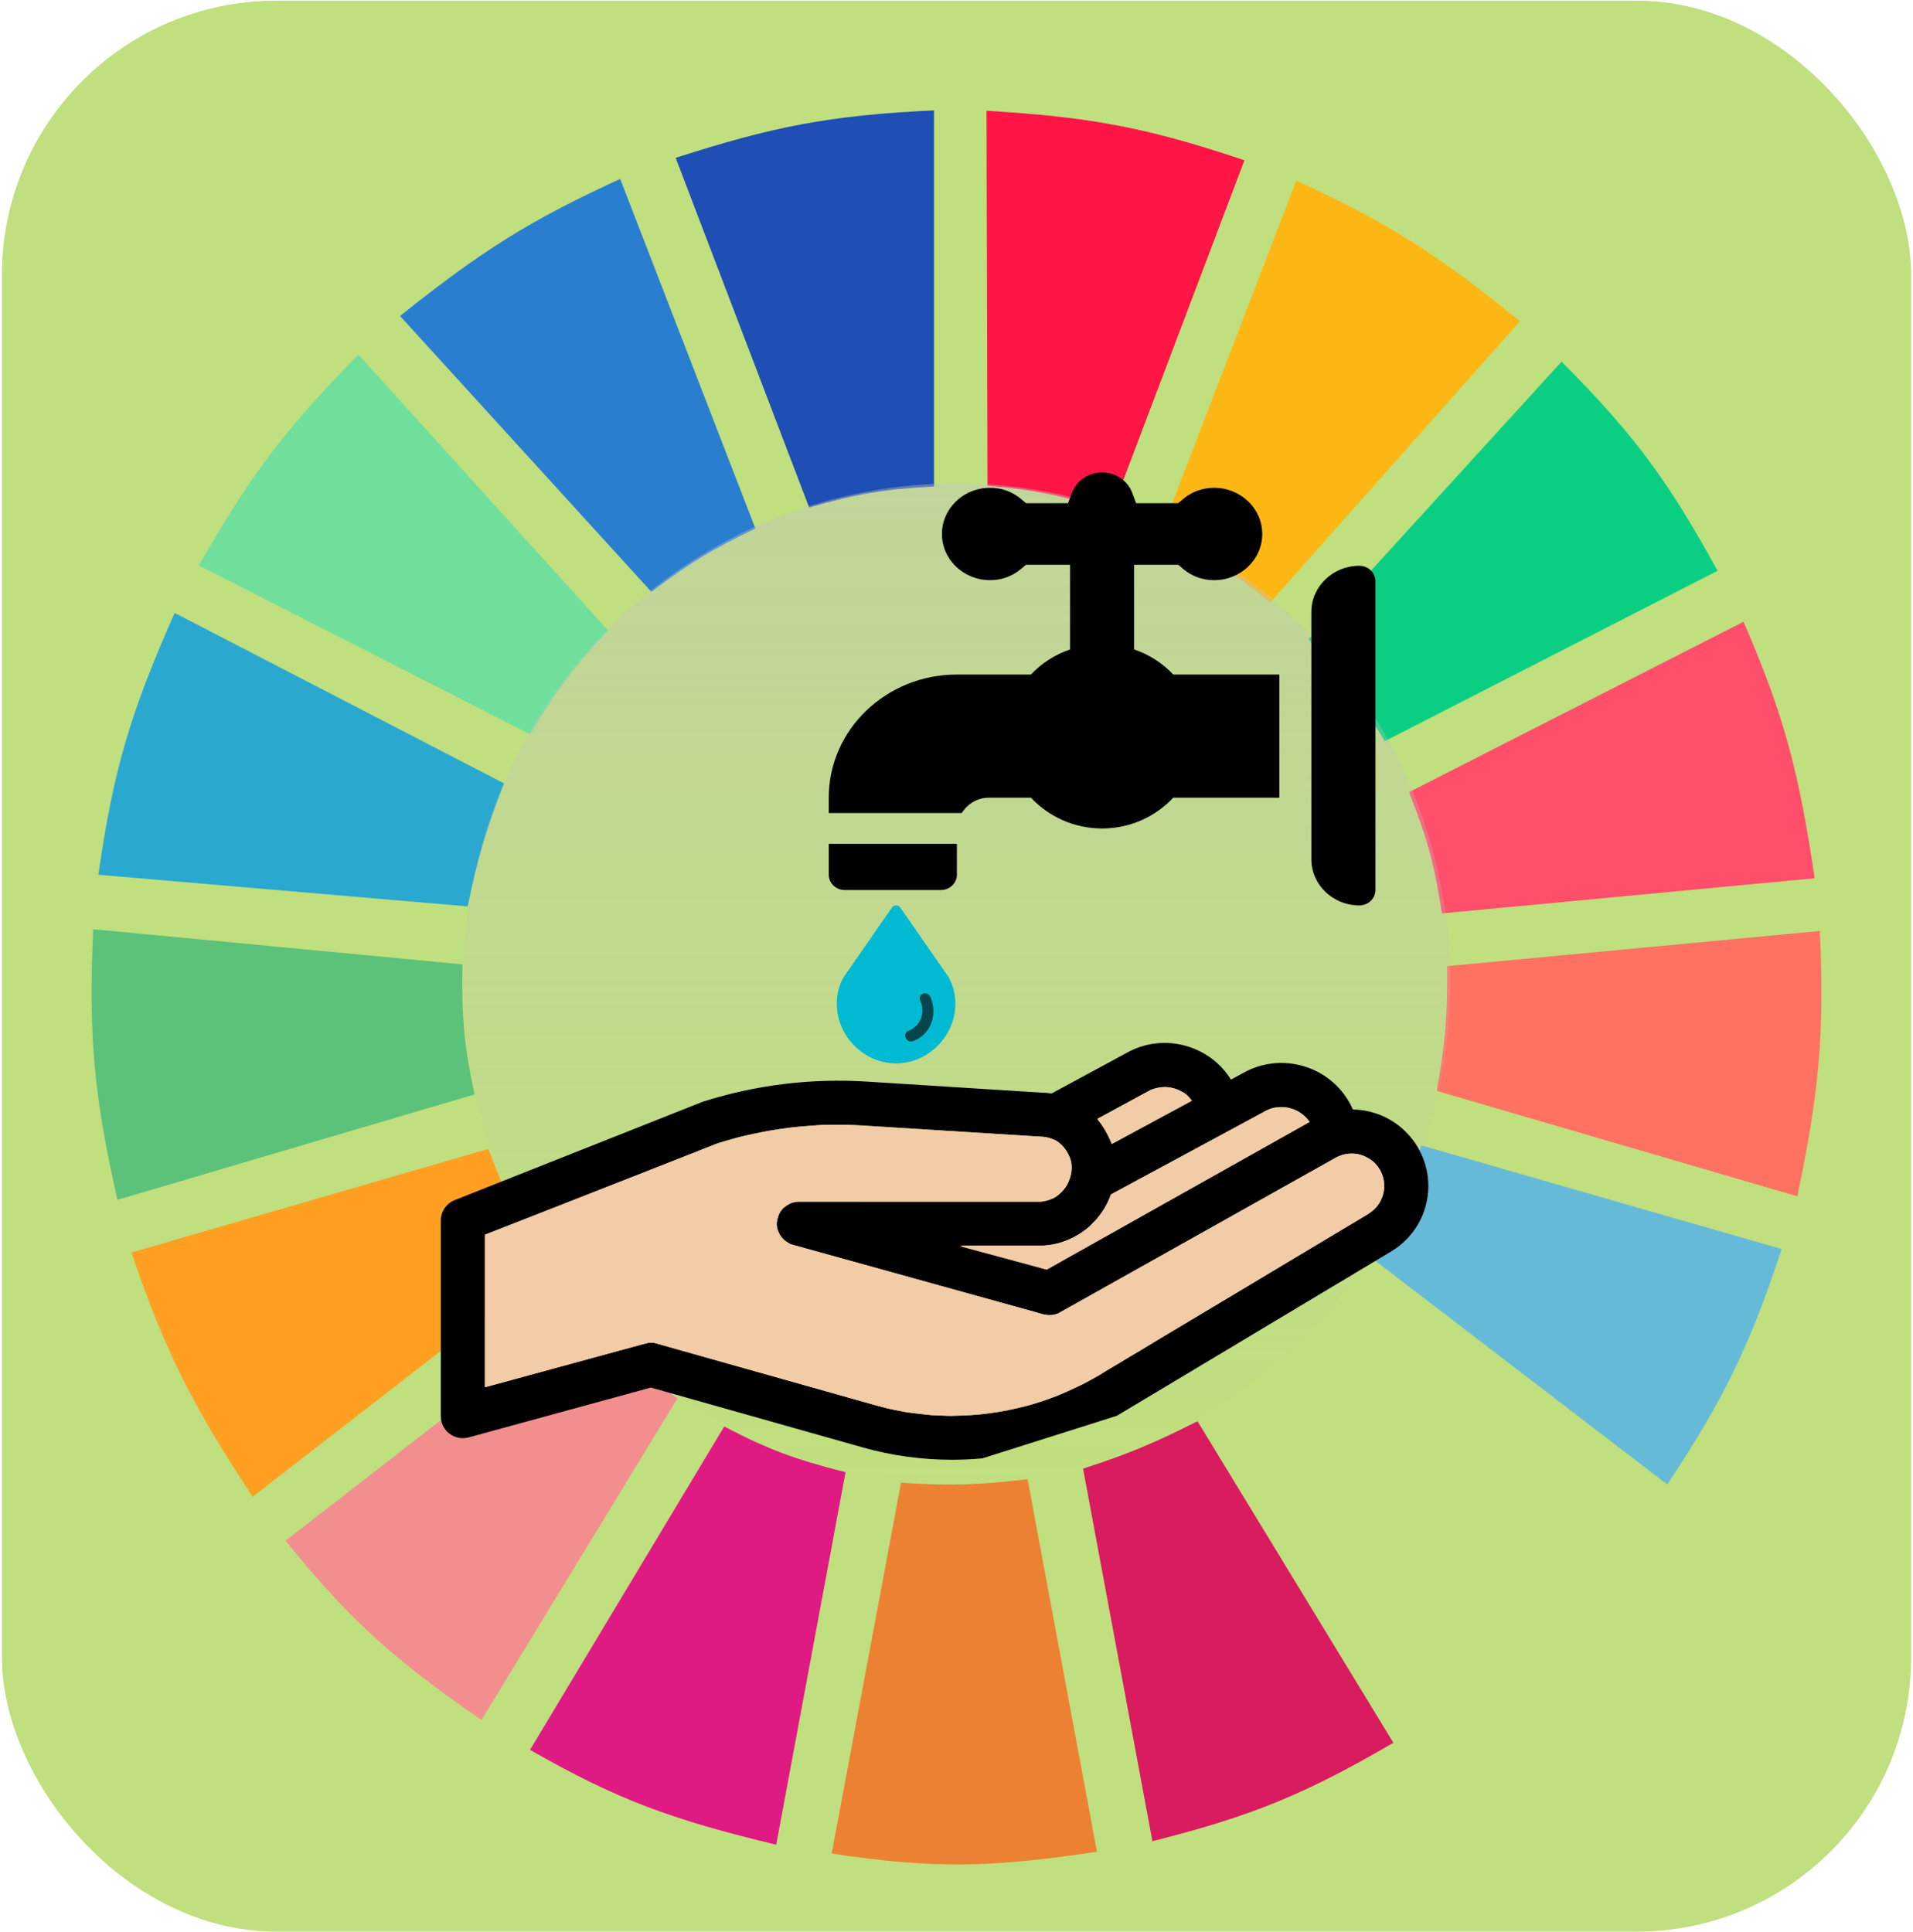 <svg width="687" height="694" viewBox="0 0 687 694" fill="none" xmlns="http://www.w3.org/2000/svg">
<rect x="0.692" y="0.229" width="685.626" height="693.507" rx="98.51" fill="#C0DF7E"/>
<g clip-path="url(#clip0)">
<path d="M290.587 182.271L242.648 56.687C277.459 45.509 297.615 41.42 335.413 39.648V174.698C317.448 175.705 307.605 177.327 290.587 182.271Z" fill="#1F4EB4"/>
<path d="M354.644 174.435L354.276 39.778C390.727 41.985 410.988 45.487 446.905 57.559L399.171 183.645C382.042 178.061 372.279 176 354.644 174.435Z" fill="#FF1546"/>
<path d="M416.968 191.106L465.529 64.891C500.055 80.643 517.203 92.246 545.842 115.377L456.19 216.349C442.171 205.144 433.787 199.403 416.968 191.106Z" fill="#FDB714"/>
<path d="M469.89 229.602L560.786 129.892C587.451 156.633 599.356 173.274 616.818 204.99L497.283 266.204C488.052 250.709 482.178 242.598 469.89 229.602Z" fill="#0ACF83"/>
<path d="M506 284.505L626.158 223.291C641.047 257.682 646.131 278.019 651.684 315.428L517.829 328.05C515.204 310.589 512.612 301.064 506 284.505Z" fill="#FF4F6A"/>
<path d="M515.959 391.788C518.956 375.022 519.911 365.278 519.694 346.982L653.549 334.36C655.211 371.046 653.385 391.894 645.456 429.653L515.959 391.788Z" fill="#FF7262"/>
<path d="M491.678 451.109C500.455 436.693 504.588 428.025 510.355 411.352L639.852 448.585C628.266 483.609 619.273 502.126 598.761 533.149L491.678 451.109Z" fill="#65BBD7"/>
<path d="M587.556 549.558L479.85 467.518C468.016 481.013 460.905 487.889 447.476 499.071L517.827 615.189C548.982 592.611 564.429 578.374 587.556 549.558Z" fill="#C0DF7E"/>
<path d="M500.396 625.918L430.044 510.431C414.781 518.144 405.842 521.958 388.954 527.47L413.857 661.258C449.535 652.264 468.495 644.489 500.396 625.918Z" fill="#D91B5F"/>
<path d="M323.583 532.518C341.329 533.68 351.28 533.333 369.031 531.256L393.934 665.044C355.871 670.779 334.956 671.25 298.68 665.675L323.583 532.518Z" fill="#EC8134"/>
<path d="M190.351 628.442L260.08 512.324C275.888 520.593 285.478 524.111 303.66 528.732L278.757 662.52C241.113 653.478 221.528 646.33 190.351 628.442Z" fill="#E01A83"/>
<path d="M102.569 553.344L209.031 470.673C220.902 484.641 228.623 491.305 243.272 502.227L172.921 617.714C142.127 596.429 126.355 582.763 102.569 553.344Z" fill="#F28E8E"/>
<path d="M90.738 537.567C69.561 505.415 59.679 486.382 47.157 449.848L175.409 412.614C181.814 429.864 186.672 439.2 196.576 455.527L90.738 537.567Z" fill="#FFA023"/>
<path d="M42.176 430.915C33.938 394.392 31.705 373.207 33.46 333.729L166.069 346.351C165.731 365.902 166.774 376.065 170.427 393.051L42.176 430.915Z" fill="#5CC279"/>
<path d="M35.328 314.166L167.938 325.526C171.617 308.129 174.375 298.446 181.012 281.35L62.722 220.136C47 255.596 40.767 276.126 35.328 314.166Z" fill="#2AA8D0"/>
<path d="M71.439 203.096C89.975 170.462 102.602 153.956 128.716 127.367L218.367 226.446C206.236 239.412 200.117 247.585 190.351 263.68L71.439 203.096Z" fill="#70DF9C"/>
<path d="M233.932 212.563C247.383 202.425 255.475 197.35 271.287 189.844L222.726 64.26C191.126 78.774 173.776 89.4 143.658 113.484L233.932 212.563Z" fill="#2A7ED0"/>
<ellipse opacity="0.4" cx="343.506" cy="352.893" rx="177.317" ry="179.287" fill="url(#paint0_linear)"/>
<path fill-rule="evenodd" clip-rule="evenodd" d="M311.364 388.457L347.732 390.756L363.567 391.756L373.791 392.402C375.1 392.414 376.395 392.52 377.669 392.715L404.484 378.201C411.104 374.467 418.765 373.573 426.071 375.683C432.786 377.623 438.399 381.869 442.06 387.733L446.396 385.387C453.014 381.653 460.677 380.76 467.984 382.87C475.317 384.988 481.337 389.858 484.933 396.582C485.266 397.202 485.574 397.834 485.858 398.476C488.565 398.516 491.274 398.954 493.89 399.798C501.163 402.145 507.174 407.465 510.384 414.391C516.298 427.152 511.653 442.231 499.579 449.465L402.713 507.502C402.158 507.835 401.6 508.163 401.04 508.486L352.786 523.765C349.16 524.099 345.518 524.267 341.872 524.267C331.118 524.268 320.34 522.809 309.853 519.845L233.751 498.337L168.317 516.234C165.934 516.888 163.386 516.39 161.423 514.895C159.46 513.4 158.308 511.075 158.308 508.609V438.364C158.308 435.124 160.287 432.212 163.303 431.016L252.179 395.763C252.358 395.692 252.54 395.627 252.724 395.57C271.738 389.593 291.466 387.2 311.364 388.457ZM491.431 435.907C496.551 432.839 498.521 426.444 496.013 421.032C494.632 418.052 492.148 415.854 489.02 414.843C485.89 413.834 482.588 414.163 479.72 415.772L380.736 471.326C378.912 472.351 376.756 472.611 374.739 472.052L284.775 447.112C280.959 446.054 278.513 442.344 279.048 438.426C279.582 434.508 282.933 431.587 286.892 431.587C286.892 431.587 346.021 431.587 372.952 431.604H372.96C377.698 431.604 381.952 428.739 383.801 424.305L383.987 423.857C385.466 420.311 385.087 416.44 382.949 413.242C380.813 410.047 377.383 408.214 373.536 408.214H373.522C373.355 408.214 373.188 408.209 373.022 408.198L310.364 404.238C292.515 403.109 274.816 405.239 257.752 410.567L174.142 443.73V498.246L231.692 482.505C232.377 482.317 233.08 482.224 233.784 482.224C234.51 482.224 235.235 482.324 235.941 482.523L314.163 504.629C341.184 512.265 370.487 508.37 394.566 493.943L491.431 435.907ZM454.147 399.175C454.101 399.202 454.054 399.228 454.007 399.253L398.953 429.052C398.841 429.35 398.725 429.645 398.602 429.94L398.415 430.387C394.104 440.731 384.111 447.417 372.958 447.417H372.941C365.466 447.412 355.513 447.409 345.03 447.407L375.825 455.944L470.297 402.922C468.703 400.568 466.359 398.861 463.584 398.06C460.389 397.138 457.038 397.534 454.147 399.175ZM412.237 391.989C412.19 392.016 412.143 392.042 412.096 392.067L394.1 401.809C394.822 402.646 395.496 403.532 396.119 404.464C397.47 406.486 398.526 408.647 399.281 410.89L428.078 395.303C426.496 393.172 424.274 391.625 421.673 390.874C418.48 389.952 415.127 390.347 412.237 391.989Z" fill="black"/>
<path d="M174.139 443.39V498.24L230.846 482.794L231.997 482.531L232.861 482.269H233.436H234.012H234.876L235.739 482.531L313.171 504.335L318.928 505.911L325.549 507.224L334.472 508.275L341.093 508.538L348.002 508.275L351.744 508.012L355.774 507.487L359.228 506.962L362.106 506.436L369.015 504.86L374.196 503.284L379.953 501.182L386.862 498.03L389.164 496.979L392.043 495.403L394.921 493.827L396.936 492.514L401.83 489.624L406.148 486.997L409.314 485.158L413.632 482.531L417.95 479.904L424.57 475.964L431.191 472.024L491.352 436.035L493.079 434.721L493.943 433.933L494.806 432.882L495.67 431.569L496.246 430.256C496.811 428.835 496.964 427.949 497.109 426.315C497.069 423.78 496.755 422.484 495.67 420.273C494.451 418.38 493.698 417.36 491.928 416.333C490.41 415.38 489.475 414.96 487.61 414.494C485.512 414.226 484.319 414.26 482.141 414.757L480.126 415.545L380.817 471.236L379.953 471.761L379.09 472.024L377.65 472.286H376.499L374.484 472.024L371.893 471.236L283.81 446.805L281.795 445.492L280.356 443.916L279.781 442.865L279.205 441.551L278.917 440.238V439.187L279.205 437.874L279.781 436.035L280.356 434.984L281.22 433.933L282.659 432.882L284.098 432.094L284.962 431.832L286.689 431.569H287.265H374.039L375.348 431.306L377.075 430.781L378.514 430.256L379.665 429.467L381.105 428.154L382.544 426.578L383.407 425.264L384.271 422.9C385.209 419.053 385.121 417.118 383.407 414.231C381.969 411.667 380.987 410.712 379.09 409.503C377.003 408.681 375.812 408.324 373.62 408.189H373.333L304.824 403.986H295.325L285.825 404.774L283.235 405.037L276.326 406.088L266.251 408.189L257.328 410.816L174.139 443.39Z" fill="#F2CBA7"/>
<path d="M345.7 447.854L375.925 455.997L470.341 402.934L469.477 401.883C466.922 399.195 465.135 398.46 461.705 397.68H458.826L457.099 397.942L456.236 398.205L455.66 398.468L454.509 398.993L398.953 428.94L398.665 429.728L397.802 431.83L396.65 433.931L395.211 436.033L393.772 437.872L391.469 440.236L390.318 441.287L388.878 442.337L387.727 443.125L385.424 444.439L383.121 445.49L381.682 446.015L379.955 446.54L377.364 447.066L375.349 447.329H374.774H370.744H344.837L345.7 447.854Z" fill="#F2CBA7"/>
<path d="M394.057 401.883C396.344 404.871 397.492 406.8 399.238 410.815L428.023 395.316L427.16 394.265C426.444 393.405 426.012 392.982 425.145 392.426C420.563 390.113 417.979 389.875 413.343 391.376L394.057 401.883Z" fill="#F2CBA7"/>
<path d="M340.519 350.68C340.519 350.613 340.455 350.547 340.39 350.547L323.372 326.048C323.047 325.513 322.462 325.18 321.813 325.18C321.163 325.18 320.578 325.513 320.254 326.048L303.236 350.547C303.171 350.613 303.171 350.68 303.106 350.68C301.352 353.751 300.508 357.022 300.508 360.493C300.508 372.108 310.251 381.921 321.813 381.921C329.412 381.921 336.492 377.649 340.389 370.773C343.962 364.365 344.027 356.888 340.519 350.68Z" fill="#00BAD2"/>
<path d="M331.467 356.842C330.443 357.219 330.016 358.312 330.481 359.364C332.425 363.759 330.52 368.637 326.243 370.212C325.219 370.589 324.792 371.682 325.258 372.735C325.723 373.787 326.862 374.303 327.886 373.926C334.15 371.618 336.943 364.471 334.095 358.033C333.63 356.981 332.491 356.465 331.467 356.842Z" fill="#07454D"/>
<path d="M488.193 203.2C491.369 203.2 493.944 205.675 493.944 208.728V319.651C493.944 322.704 491.369 325.179 488.193 325.179C478.664 325.179 470.939 317.754 470.939 308.596V219.783C470.939 210.625 478.664 203.2 488.193 203.2Z" fill="black"/>
<path d="M343.641 303.068V314.124C343.641 317.177 341.066 319.652 337.889 319.652H303.381C300.204 319.652 297.629 317.177 297.629 314.124V303.068H343.641Z" fill="black"/>
<path d="M343.64 242.263H370.234C374.034 238.208 378.824 235.104 384.284 233.238V202.831H368.484C367.333 203.553 363.413 208.359 355.526 208.359C346.012 208.359 338.272 200.92 338.272 191.776C338.272 182.632 346.012 175.193 355.526 175.193C363.422 175.193 367.331 179.998 368.484 180.721H383.576L384.935 177.039C386.564 172.629 390.922 169.665 395.786 169.665C400.651 169.665 405.009 172.629 406.638 177.039L407.997 180.721H423.089C424.239 179.999 428.16 175.193 436.046 175.193C445.561 175.193 453.301 182.632 453.301 191.776C453.301 200.92 445.561 208.359 436.046 208.359C428.151 208.359 424.242 203.554 423.089 202.831H407.289V233.238C412.749 235.103 417.539 238.208 421.339 242.263H459.436V286.485H421.443H421.339C415.023 293.224 405.966 297.54 395.786 297.54C385.606 297.54 376.55 293.224 370.234 286.485H370.13H355.143C350.931 286.485 347.407 288.767 345.403 292.012H297.629V286.485C297.629 262.061 318.228 242.263 343.64 242.263Z" fill="black"/>
</g>
<defs>
<linearGradient id="paint0_linear" x1="343.506" y1="173.605" x2="343.506" y2="532.18" gradientUnits="userSpaceOnUse">
<stop stop-color="#C4C4C4"/>
<stop offset="1" stop-color="#C4C4C4" stop-opacity="0"/>
</linearGradient>
<clipPath id="clip0">
<rect width="622.58" height="646.222" fill="white" transform="translate(32.216 23.871)"/>
</clipPath>
</defs>
</svg>
